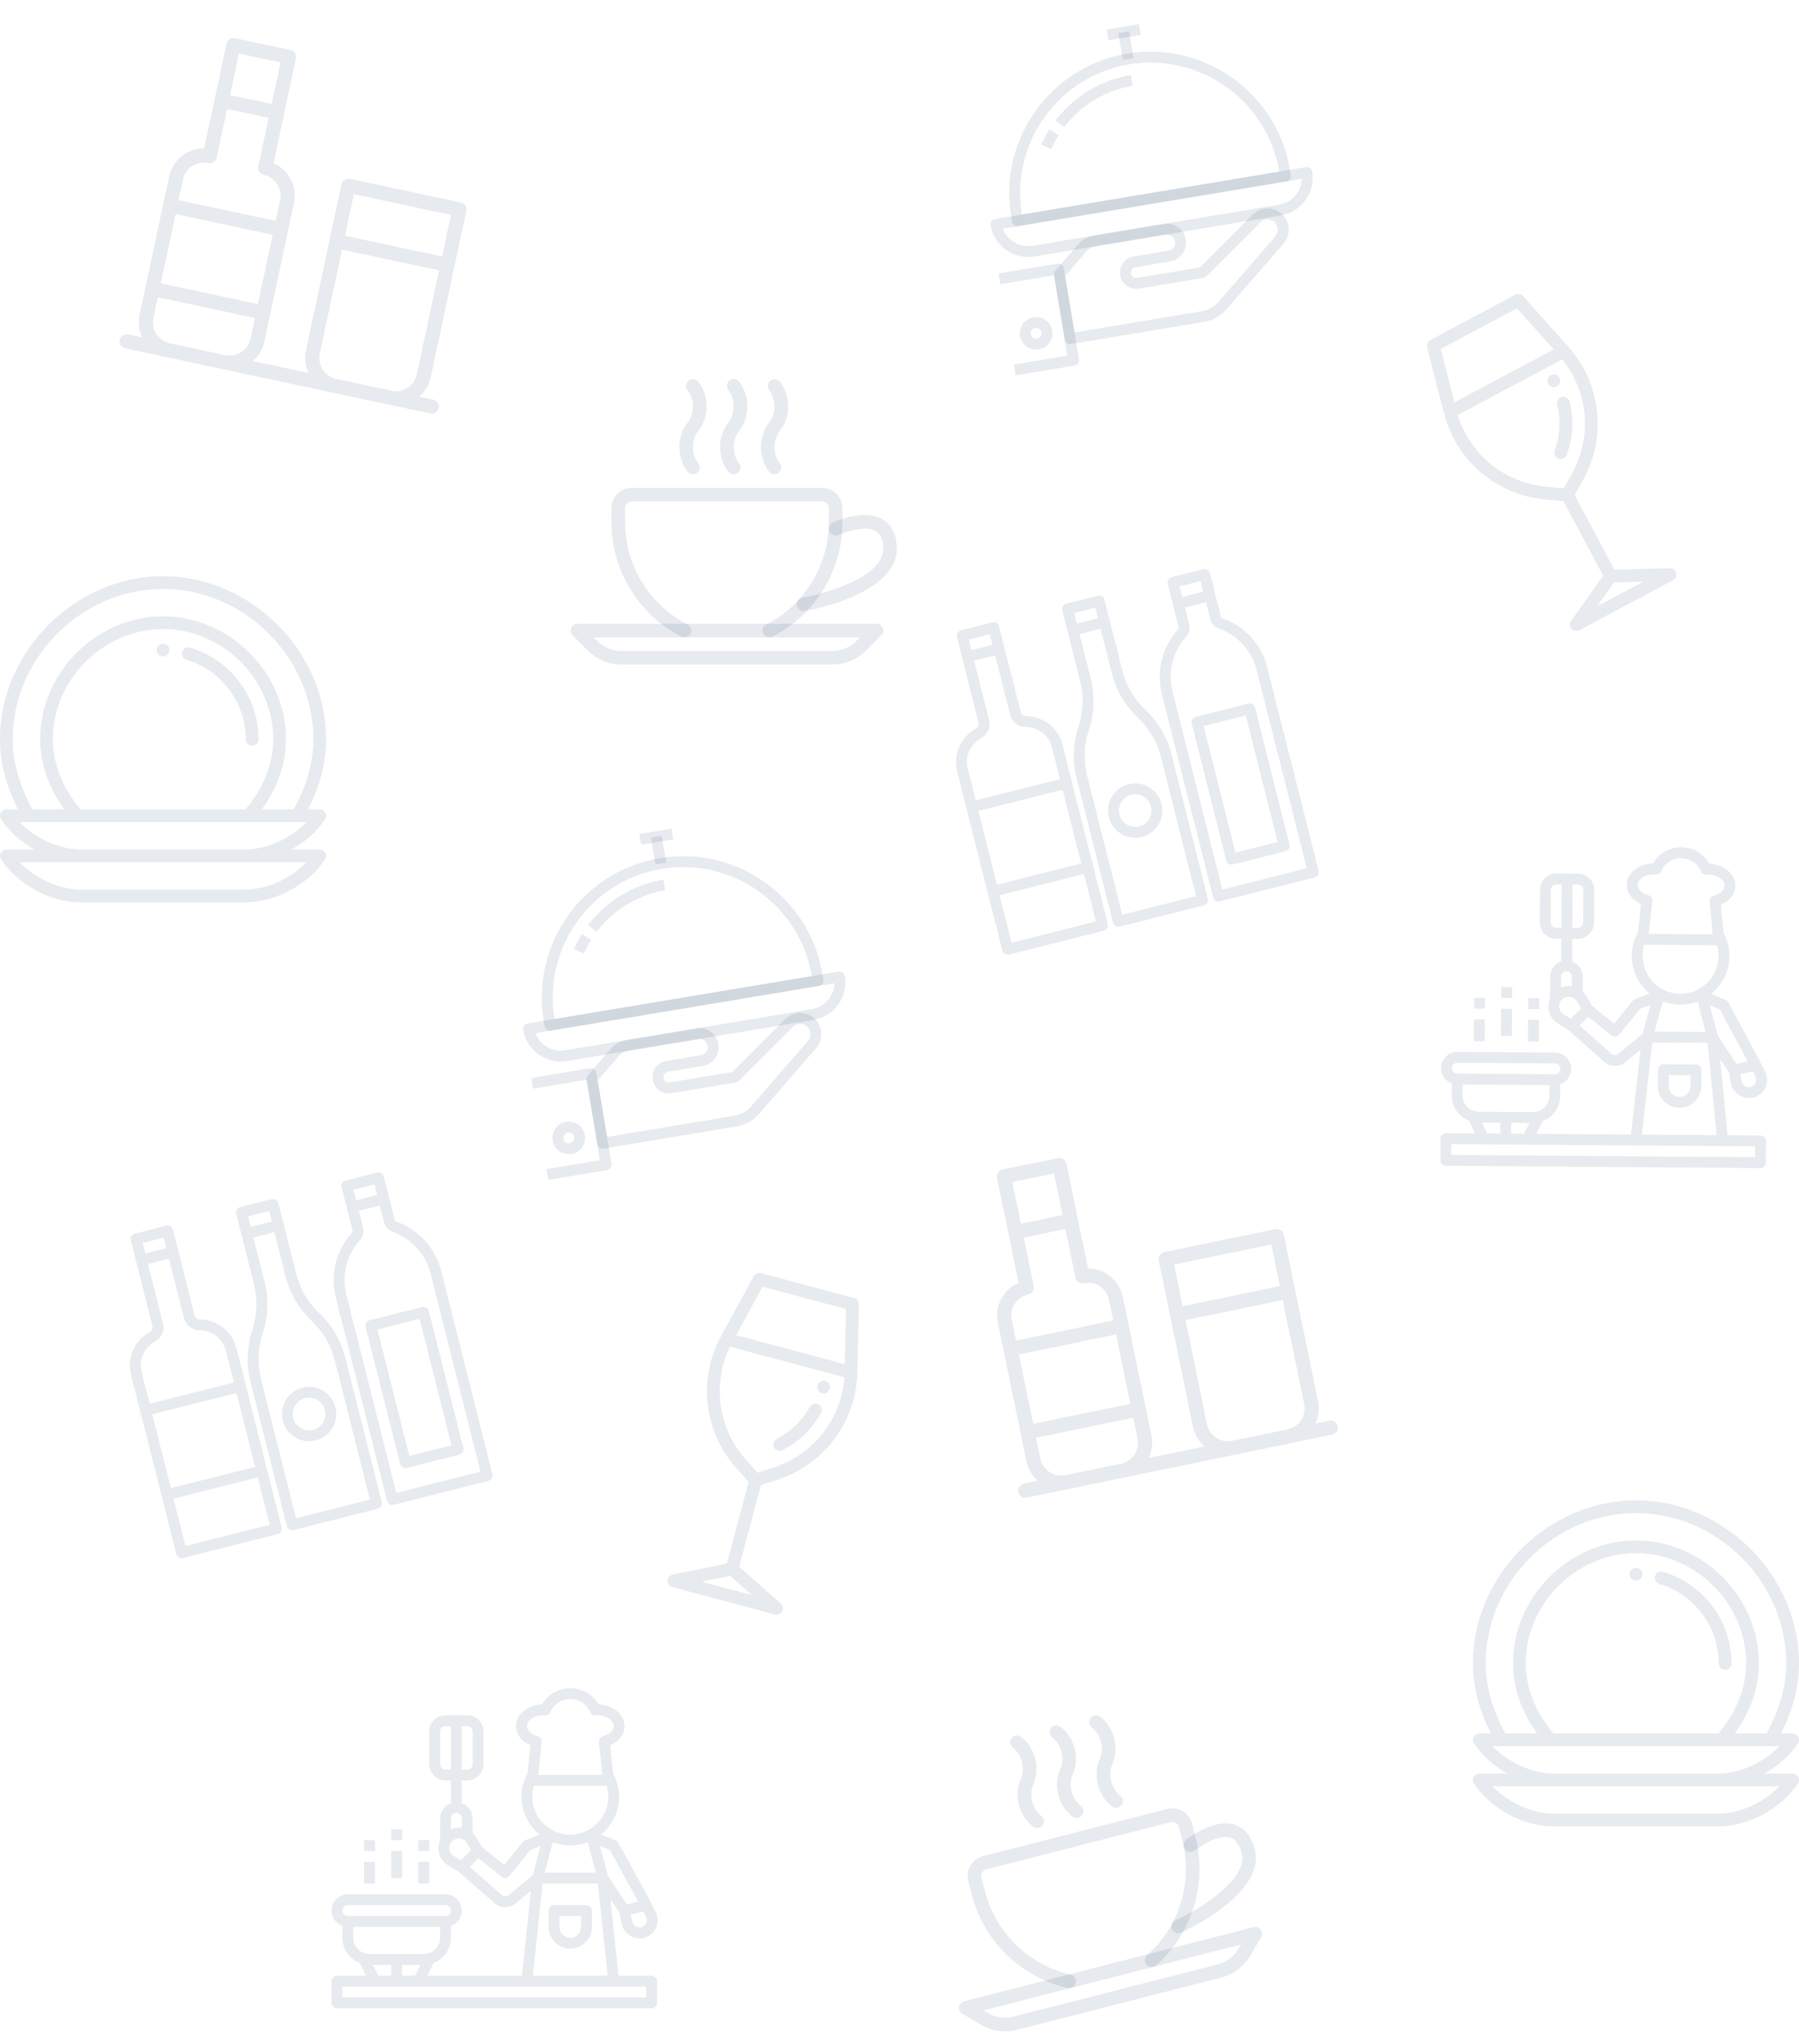 <svg width="331" height="376" viewBox="0 0 331 376" fill="none" xmlns="http://www.w3.org/2000/svg">
<path d="M79.699 73.518L77.115 72.966C78.153 72.07 78.934 70.86 79.242 69.419L85.79 38.807C85.941 38.101 85.491 37.409 84.787 37.259L64.379 32.894C63.676 32.743 62.982 33.191 62.831 33.896L56.283 64.508C55.975 65.949 56.192 67.373 56.773 68.615L46.505 66.418C47.542 65.522 48.322 64.312 48.63 62.871L54.087 37.361C54.746 34.281 53.102 31.235 50.321 30.021L54.441 10.76C54.592 10.054 54.142 9.362 53.439 9.212L43.235 7.029C42.531 6.879 41.837 7.326 41.686 8.032L37.566 27.293C34.533 27.264 31.787 29.37 31.128 32.45L25.672 57.96C25.363 59.401 25.58 60.825 26.162 62.067L23.578 61.514C22.874 61.364 22.18 61.811 22.029 62.517C21.878 63.222 22.328 63.914 23.032 64.065L79.154 76.069C79.857 76.22 80.551 75.772 80.702 75.067C80.853 74.361 80.403 73.669 79.699 73.518ZM43.965 9.853L51.618 11.49L49.981 19.143L42.328 17.506L43.965 9.853ZM46.079 62.325C45.628 64.435 43.544 65.785 41.434 65.334L31.23 63.151C29.121 62.7 27.771 60.615 28.223 58.506L29.041 54.679L46.898 58.499L46.079 62.325ZM47.444 55.948L29.587 52.129L32.315 39.374L50.172 43.193L47.444 55.948ZM50.717 40.642L32.861 36.823L33.679 32.996C34.13 30.887 36.215 29.537 38.324 29.988C39.028 30.139 39.721 29.691 39.872 28.985L41.782 20.057L49.435 21.694L47.525 30.622C47.374 31.328 47.824 32.02 48.528 32.171C50.637 32.622 51.987 34.706 51.536 36.816L50.717 40.642ZM76.691 68.873C76.24 70.983 74.156 72.333 72.046 71.881L61.842 69.699C59.733 69.248 58.383 67.163 58.834 65.054L62.927 45.921L80.784 49.741L76.691 68.873ZM81.329 47.19L63.472 43.37L65.109 35.717L82.966 39.537L81.329 47.19Z" fill="#0E2C52" fill-opacity="0.1"/>
<path d="M30 118.422C29.353 118.422 28.828 118.947 28.828 119.594C28.828 120.241 29.353 120.766 30 120.766C30.647 120.766 31.172 120.241 31.172 119.594C31.172 118.947 30.647 118.422 30 118.422Z" fill="#0E2C52" fill-opacity="0.1"/>
<path d="M58.828 156.273H53.635C56.188 154.857 58.317 152.94 59.803 150.713C60.043 150.353 60.065 149.891 59.861 149.51C59.657 149.128 59.26 148.891 58.828 148.891H56.684C58.885 144.572 60 140.244 60 136C60 119.822 46.188 106 30 106C13.838 106 0 119.793 0 136C0 140.244 1.115 144.572 3.316 148.891H1.172C0.74 148.891 0.343 149.128 0.139 149.51C-0.065 149.891 -0.043 150.353 0.197 150.713C1.712 152.985 3.876 154.898 6.348 156.273H1.172C0.74 156.273 0.343 156.511 0.139 156.892C-0.065 157.273 -0.043 157.736 0.197 158.095C3.349 162.823 9.303 166 15.013 166H44.987C50.644 166 56.673 162.788 59.803 158.095C60.043 157.736 60.065 157.274 59.861 156.892C59.657 156.511 59.26 156.273 58.828 156.273ZM2.344 136C2.344 121.009 15.009 108.344 30 108.344C44.991 108.344 57.656 121.009 57.656 136C57.656 140.214 56.436 144.547 54.029 148.891H48.168C51.051 144.966 52.617 140.468 52.617 136C52.617 123.74 42.26 113.383 30 113.383C17.74 113.383 7.383 123.74 7.383 136C7.383 140.468 8.949 144.966 11.832 148.891H5.97C3.564 144.547 2.344 140.214 2.344 136ZM45.178 148.891H14.822C11.533 145.057 9.727 140.498 9.727 136C9.727 125.011 19.011 115.727 30 115.727C40.989 115.727 50.273 125.011 50.273 136C50.273 140.498 48.467 145.057 45.178 148.891ZM3.611 151.223C6.03 151.223 53.438 151.223 56.395 151.223C53.587 154.186 49.226 156.273 44.987 156.273H15.013C10.905 156.273 6.507 154.263 3.611 151.223ZM44.987 163.656H15.013C10.905 163.656 6.507 161.646 3.611 158.605C5.368 158.605 55.098 158.605 56.395 158.605C53.587 161.569 49.226 163.656 44.987 163.656Z" fill="#0E2C52" fill-opacity="0.1"/>
<path d="M34.972 119.138C34.351 118.954 33.7 119.309 33.517 119.93C33.334 120.55 33.688 121.202 34.309 121.386C40.742 123.285 45.234 129.295 45.234 136C45.234 136.647 45.759 137.172 46.406 137.172C47.053 137.172 47.578 136.647 47.578 136C47.578 127.957 42.178 121.266 34.972 119.138Z" fill="#0E2C52" fill-opacity="0.1"/>
<path d="M151.25 89.749H116.249C114.181 89.749 112.499 91.431 112.499 93.499V95.999C112.499 104.919 117.426 113.01 125.357 117.112C125.969 117.427 126.724 117.19 127.042 116.575C127.357 115.962 127.119 115.207 126.504 114.89C119.409 111.219 114.999 103.982 114.999 95.999V93.499C114.999 92.809 115.559 92.249 116.249 92.249H151.25C151.94 92.249 152.5 92.809 152.5 93.499V95.999C152.5 103.982 148.09 111.219 140.992 114.887C140.377 115.204 140.14 115.959 140.455 116.572C140.677 117.002 141.115 117.249 141.567 117.249C141.762 117.249 141.957 117.204 142.139 117.109C150.072 113.009 155 104.922 155 95.999V93.499C155 91.431 153.317 89.749 151.25 89.749Z" fill="#0E2C52" fill-opacity="0.1"/>
<path d="M162.407 115.52C162.212 115.052 161.757 114.747 161.252 114.747H106.251C105.746 114.747 105.291 115.052 105.096 115.52C104.901 115.987 105.009 116.525 105.366 116.882L108.169 119.687C109.824 121.34 112.019 122.25 114.356 122.25H153.142C155.48 122.25 157.677 121.34 159.335 119.687L162.138 116.882C162.495 116.525 162.602 115.987 162.407 115.52ZM157.565 117.92C156.385 119.1 154.812 119.75 153.145 119.75H114.356C112.689 119.75 111.116 119.1 109.936 117.92L109.266 117.25H158.235L157.565 117.92Z" fill="#0E2C52" fill-opacity="0.1"/>
<path d="M162.583 95.652C159.215 93.487 153.835 95.837 153.232 96.109C152.605 96.397 152.325 97.137 152.612 97.767C152.9 98.397 153.637 98.674 154.27 98.387C155.475 97.839 159.34 96.542 161.23 97.759C162.082 98.307 162.5 99.369 162.5 100.999C162.5 106.004 152.405 109.03 148.507 109.775L147.622 109.949C146.945 110.082 146.504 110.739 146.637 111.417C146.755 112.012 147.277 112.425 147.862 112.425C147.942 112.425 148.022 112.417 148.104 112.4L148.982 112.227C149.637 112.102 165 109.09 165 100.999C165 98.484 164.185 96.687 162.583 95.652Z" fill="#0E2C52" fill-opacity="0.1"/>
<path d="M143.482 79.279C145.515 76.739 145.515 72.761 143.482 70.221C143.049 69.681 142.267 69.591 141.725 70.026C141.185 70.459 141.097 71.243 141.53 71.784C142.817 73.391 142.817 76.109 141.527 77.721C139.492 80.261 139.492 84.239 141.527 86.779C141.775 87.089 142.137 87.249 142.505 87.249C142.777 87.249 143.055 87.159 143.285 86.974C143.825 86.541 143.912 85.754 143.48 85.216C142.19 83.609 142.19 80.891 143.482 79.279Z" fill="#0E2C52" fill-opacity="0.1"/>
<path d="M135.972 79.279C138.007 76.739 138.007 72.761 135.972 70.221C135.542 69.681 134.754 69.594 134.214 70.026C133.674 70.459 133.587 71.246 134.019 71.784C135.309 73.391 135.309 76.109 134.017 77.721C131.984 80.261 131.984 84.239 134.017 86.779C134.264 87.089 134.627 87.249 134.994 87.249C135.267 87.249 135.542 87.159 135.774 86.974C136.314 86.541 136.402 85.757 135.969 85.216C134.682 83.609 134.682 80.891 135.972 79.279Z" fill="#0E2C52" fill-opacity="0.1"/>
<path d="M128.482 79.281C130.514 76.741 130.514 72.764 128.482 70.224C128.052 69.683 127.267 69.594 126.724 70.028C126.187 70.459 126.099 71.246 126.529 71.784C127.817 73.391 127.817 76.109 126.527 77.721C124.492 80.261 124.492 84.239 126.527 86.779C126.774 87.089 127.137 87.249 127.504 87.249C127.777 87.249 128.054 87.159 128.284 86.977C128.824 86.544 128.912 85.757 128.479 85.219C127.189 83.609 127.189 80.894 128.482 79.281Z" fill="#0E2C52" fill-opacity="0.1"/>
<path d="M150.195 187.726C150.122 187.64 150.047 187.558 149.973 187.487C149.236 186.751 148.255 186.347 147.213 186.35C146.176 186.351 145.193 186.759 144.46 187.496L134.745 197.209L123.224 199.13C122.681 199.22 122.164 198.852 122.074 198.308C121.983 197.763 122.352 197.248 122.895 197.157L129.307 196.088C131.211 195.771 132.501 193.964 132.184 192.06C132.182 192.049 132.166 191.959 132.163 191.949C131.785 190.056 129.933 188.84 128.077 189.196L115.245 191.336C114.109 191.535 113.07 192.127 112.318 193.001L108.164 197.82C107.97 198.045 107.886 198.344 107.935 198.637L109.909 210.474C110 211.019 110.515 211.387 111.059 211.296L135.533 207.216C137.134 206.947 138.601 206.122 139.664 204.896L149.974 193.022C151.406 191.593 151.503 189.268 150.195 187.726ZM148.514 191.658L138.153 203.585C137.393 204.462 136.345 205.051 135.203 205.243L111.717 209.158L109.985 198.771L113.834 194.305C114.286 193.781 114.909 193.425 115.583 193.307L128.437 191.163C129.255 191.025 130.04 191.53 130.211 192.389C130.347 193.205 129.794 193.979 128.978 194.115L122.567 195.184C120.935 195.456 119.829 197.005 120.101 198.637C120.373 200.268 121.922 201.374 123.553 201.102L135.39 199.129C135.595 199.095 135.785 198.997 135.934 198.85L145.877 188.908C146.235 188.548 146.71 188.353 147.218 188.349C147.726 188.348 148.203 188.545 148.569 188.909C148.605 188.945 148.638 188.982 148.671 189.02C149.31 189.772 149.261 190.909 148.514 191.658Z" fill="#0E2C52" fill-opacity="0.1"/>
<path d="M108.563 196.505L97.742 198.309L98.071 200.282L107.906 198.642L110.372 213.438L100.538 215.077L100.867 217.05L111.688 215.246C112.232 215.155 112.6 214.641 112.51 214.095L109.714 197.327C109.623 196.781 109.108 196.414 108.563 196.505Z" fill="#0E2C52" fill-opacity="0.1"/>
<path d="M104.154 206.364C102.523 206.636 101.417 208.185 101.689 209.817C101.961 211.448 103.51 212.554 105.141 212.282C106.773 212.01 107.879 210.461 107.607 208.83C107.335 207.198 105.786 206.092 104.154 206.364ZM104.812 210.31C104.269 210.4 103.752 210.032 103.661 209.488C103.571 208.943 103.94 208.428 104.483 208.337C105.027 208.246 105.543 208.614 105.634 209.159C105.725 209.703 105.356 210.219 104.812 210.31Z" fill="#0E2C52" fill-opacity="0.1"/>
<path d="M154.295 178.742L97.084 188.28C96.54 188.371 96.171 188.886 96.262 189.431C96.897 193.238 100.511 195.82 104.318 195.185L149.692 187.62C153.498 186.986 156.08 183.371 155.445 179.564C155.355 179.019 154.84 178.651 154.295 178.742ZM149.363 185.647L103.989 193.212C101.607 193.609 99.332 192.244 98.499 190.072L153.538 180.896C153.455 183.221 151.745 185.25 149.363 185.647Z" fill="#0E2C52" fill-opacity="0.1"/>
<path d="M121.414 157.865C107.273 160.223 97.686 173.646 100.043 187.787L100.208 188.774C100.299 189.319 100.814 189.686 101.359 189.596L150.678 181.373C151.224 181.282 151.591 180.768 151.5 180.222L151.336 179.236C148.978 165.095 135.556 155.508 121.414 157.865ZM102.016 187.458C99.84 174.405 108.69 162.014 121.743 159.838C134.796 157.662 147.187 166.512 149.363 179.565L102.016 187.458Z" fill="#0E2C52" fill-opacity="0.1"/>
<path d="M107.066 171.822C106.505 172.712 106.005 173.648 105.577 174.606L107.403 175.421C107.793 174.549 108.249 173.696 108.759 172.886L107.066 171.822Z" fill="#0E2C52" fill-opacity="0.1"/>
<path d="M122.072 161.811C116.533 162.738 111.607 165.71 108.204 170.177L109.795 171.389C112.889 167.327 117.367 164.626 122.402 163.784L122.072 161.811Z" fill="#0E2C52" fill-opacity="0.1"/>
<path d="M123.551 152.44L117.632 153.427L117.961 155.4L123.88 154.413L123.551 152.44Z" fill="#0E2C52" fill-opacity="0.1"/>
<path d="M121.743 153.755L119.77 154.084L120.592 159.016L122.565 158.687L121.743 153.755Z" fill="#0E2C52" fill-opacity="0.1"/>
<path d="M36.761 242.731C36.306 242.73 35.909 242.423 35.795 241.983L31.82 226.215C31.685 225.679 31.141 225.355 30.606 225.49L24.788 226.956C24.252 227.091 23.927 227.635 24.062 228.17L28.038 243.938C28.145 244.38 27.941 244.839 27.541 245.056C24.742 246.586 23.331 249.815 24.111 252.909L32.423 285.877C32.558 286.413 33.102 286.738 33.637 286.603L51.091 282.202C51.627 282.067 51.951 281.524 51.816 280.988L43.505 248.02C42.725 244.926 39.952 242.751 36.761 242.731ZM26.246 228.651L30.125 227.673L30.614 229.613L26.735 230.59L26.246 228.651ZM46.943 269.841L31.429 273.753L28.006 260.177L43.521 256.266L46.943 269.841ZM34.118 284.419L31.918 275.692L47.432 271.781L49.632 280.508L34.118 284.419ZM43.032 254.327L27.517 258.238L26.051 252.42C25.493 250.21 26.5 247.903 28.5 246.809C29.7 246.156 30.307 244.775 29.977 243.449L27.224 232.53L31.103 231.552L33.856 242.472C34.192 243.796 35.382 244.726 36.749 244.733C39.027 244.747 41.008 246.3 41.565 248.509L43.032 254.327Z" fill="#0E2C52" fill-opacity="0.1"/>
<path d="M58.644 241.481C56.617 239.534 55.178 237.056 54.491 234.33L51.213 221.326C51.078 220.79 50.534 220.465 49.999 220.6L44.181 222.067C43.645 222.202 43.321 222.746 43.456 223.281L46.734 236.285C47.422 239.01 47.331 241.873 46.469 244.548L46.388 244.795C45.41 247.828 45.305 251.075 46.085 254.164L52.786 280.744C52.921 281.279 53.465 281.604 54 281.469L69.514 277.558C70.05 277.423 70.375 276.879 70.24 276.344L63.539 249.764C62.76 246.673 61.128 243.863 58.828 241.656L58.644 241.481ZM45.639 223.762L49.518 222.784L50.007 224.723L46.128 225.701L45.639 223.762ZM68.056 275.863L54.481 279.285L48.024 253.675C47.336 250.951 47.428 248.088 48.289 245.413L48.37 245.166C49.348 242.133 49.453 238.886 48.673 235.797L46.617 227.641L50.496 226.663L52.552 234.819C53.331 237.91 54.963 240.719 57.263 242.927L57.447 243.102C59.474 245.049 60.913 247.527 61.6 250.253L68.056 275.863Z" fill="#0E2C52" fill-opacity="0.1"/>
<path d="M55.646 255.272C52.968 255.947 51.345 258.665 52.02 261.342C52.695 264.02 55.413 265.643 58.09 264.968C60.768 264.293 62.391 261.575 61.716 258.898C61.038 256.222 58.323 254.6 55.646 255.272ZM57.602 263.029C55.995 263.434 54.364 262.46 53.959 260.854C53.554 259.247 54.528 257.616 56.135 257.211C57.741 256.806 59.372 257.78 59.777 259.387C60.182 260.993 59.208 262.624 57.602 263.029Z" fill="#0E2C52" fill-opacity="0.1"/>
<path d="M72.914 224.729L72.903 224.727C72.759 224.672 72.652 224.551 72.614 224.402L70.606 216.436C70.471 215.901 69.927 215.576 69.392 215.711L63.574 217.178C63.038 217.313 62.714 217.857 62.849 218.392L64.856 226.356C64.894 226.504 64.857 226.662 64.757 226.778L64.747 226.788C61.825 230.008 60.711 234.477 61.779 238.691L71.209 276.099C71.344 276.635 71.888 276.959 72.424 276.824L89.877 272.424C90.413 272.289 90.738 271.745 90.603 271.21L81.172 233.802C80.114 229.585 77.013 226.178 72.914 224.729ZM65.033 218.873L68.911 217.895L69.4 219.834L65.522 220.812L65.033 218.873ZM88.419 270.729L72.904 274.641L63.718 238.203C62.816 234.643 63.754 230.869 66.217 228.145L66.232 228.13C66.787 227.517 66.998 226.668 66.796 225.867L66.01 222.751L69.889 221.774L70.674 224.889C70.876 225.69 71.465 226.338 72.244 226.614L72.264 226.62C75.724 227.851 78.339 230.73 79.233 234.291L88.419 270.729Z" fill="#0E2C52" fill-opacity="0.1"/>
<path d="M67.991 242.878C67.455 243.013 67.13 243.557 67.265 244.092L73.621 269.303C73.756 269.839 74.3 270.164 74.835 270.029L84.532 267.584C85.067 267.449 85.392 266.905 85.257 266.37L78.901 241.159C78.766 240.623 78.223 240.298 77.687 240.433L67.991 242.878ZM83.073 265.889L75.316 267.845L69.449 244.573L77.206 242.617L83.073 265.889Z" fill="#0E2C52" fill-opacity="0.1"/>
<path d="M143.149 272.168C148.883 270.295 153.558 266.051 155.976 260.523C157.089 257.977 157.685 255.278 157.745 252.499L158.019 239.942C158.031 239.401 157.671 238.923 157.149 238.783L140.011 234.214C139.488 234.075 138.939 234.311 138.68 234.785L132.665 245.812C131.334 248.252 130.507 250.89 130.204 253.653C129.549 259.65 131.491 265.658 135.532 270.137L137.744 272.589L133.737 287.621L123.75 289.677C123.218 289.787 122.831 290.248 122.816 290.791C122.8 291.335 123.16 291.817 123.685 291.957L142.56 296.99C143.085 297.13 143.637 296.89 143.894 296.411C144.151 295.932 144.045 295.34 143.638 294.979L136.001 288.225L140.009 273.193L143.149 272.168ZM140.297 236.716L155.655 240.811L155.435 250.957L135.437 245.625L140.297 236.716ZM132.535 253.907C132.77 251.754 133.364 249.687 134.304 247.749L155.36 253.363C155.21 255.512 154.696 257.6 153.828 259.584C151.679 264.5 147.521 268.274 142.421 269.94L139.401 270.927L137.272 268.567C133.678 264.584 131.952 259.24 132.535 253.907ZM129.086 290.972L134.345 289.888L138.367 293.446L129.086 290.972Z" fill="#0E2C52" fill-opacity="0.1"/>
<path d="M143.133 266.865C143.4 266.936 143.693 266.913 143.959 266.78C146.976 265.267 149.426 262.904 151.044 259.944C151.354 259.376 151.146 258.664 150.577 258.354C150.009 258.043 149.297 258.252 148.987 258.82C147.599 261.359 145.497 263.387 142.909 264.685C142.331 264.975 142.097 265.679 142.387 266.258C142.543 266.57 142.82 266.781 143.133 266.865Z" fill="#0E2C52" fill-opacity="0.1"/>
<path d="M151.243 256.306C151.54 256.385 151.864 256.343 152.132 256.188C152.398 256.033 152.597 255.774 152.677 255.475C152.756 255.177 152.713 254.853 152.559 254.586C152.404 254.32 152.144 254.121 151.847 254.041C151.548 253.962 151.224 254.005 150.958 254.159C150.691 254.314 150.492 254.573 150.412 254.872C150.333 255.171 150.376 255.494 150.53 255.762C150.685 256.028 150.945 256.226 151.243 256.306Z" fill="#0E2C52" fill-opacity="0.1"/>
<path d="M119.898 363.459H113.808L112.33 349.416L113.966 351.869L114.371 353.899C114.567 354.877 115.182 355.71 116.06 356.186C116.557 356.455 117.103 356.591 117.652 356.591C118.072 356.591 118.494 356.511 118.897 356.351C119.763 356.004 120.45 355.305 120.782 354.433C121.114 353.56 121.065 352.582 120.648 351.747L119.793 350.037C119.79 350.03 119.784 350.026 119.78 350.02C119.778 350.015 119.778 350.01 119.776 350.005L113.787 339.024C113.676 338.82 113.496 338.661 113.281 338.574L110.576 337.492C112.607 335.843 113.908 333.33 113.908 330.516C113.908 329.012 113.512 327.531 112.783 326.205L112.268 321.052C113.875 320.371 114.907 319.034 114.907 317.539C114.907 315.39 112.773 313.632 110.112 313.549C109.051 311.707 107.083 310.551 104.924 310.551C102.765 310.551 100.797 311.707 99.736 313.549C97.075 313.632 94.941 315.39 94.941 317.539C94.941 319.034 95.972 320.371 97.58 321.052L97.064 326.205C96.336 327.531 95.939 329.012 95.939 330.516C95.939 333.33 97.241 335.843 99.273 337.491L96.567 338.573C96.408 338.637 96.267 338.742 96.159 338.877L92.79 343.089L88.719 339.832L87.632 338.02C87.447 337.712 87.212 337.45 86.957 337.212V334.509C86.957 333.21 86.12 332.112 84.96 331.698V327.522H85.959C87.61 327.522 88.954 326.178 88.954 324.527V318.537C88.954 316.886 87.61 315.542 85.959 315.542H81.966C80.314 315.542 78.971 316.886 78.971 318.537V324.527C78.971 326.178 80.314 327.522 81.966 327.522H82.964V331.698C81.805 332.112 80.967 333.21 80.967 334.509V338.503C80.967 338.504 80.967 338.506 80.967 338.507C80.718 339.101 80.606 339.748 80.687 340.411C80.83 341.566 81.484 342.573 82.481 343.171L84.37 344.305L91.006 350.111C92.121 351.086 93.755 351.107 94.895 350.157L97.685 347.831L96.039 363.459H78.588L79.758 361.117C81.627 360.396 82.962 358.592 82.962 356.471V354.291C84.121 353.878 84.959 352.78 84.959 351.48C84.959 349.829 83.615 348.485 81.964 348.485H63.995C62.344 348.485 61 349.829 61 351.48C61 352.78 61.837 353.878 62.996 354.291V356.471C62.996 358.592 64.331 360.396 66.2 361.117L67.371 363.459H61.998C61.447 363.459 61 363.907 61 364.458V368.451C61 369.002 61.447 369.449 61.998 369.449H119.898C120.449 369.449 120.896 369.002 120.896 368.451V364.458C120.896 363.907 120.449 363.459 119.898 363.459ZM82.962 325.525H81.964C81.414 325.525 80.965 325.077 80.965 324.527V318.537C80.965 317.987 81.414 317.539 81.964 317.539H82.962V325.525ZM118.862 352.638C119.032 352.979 119.052 353.365 118.917 353.722C118.781 354.079 118.51 354.354 118.156 354.496C117.784 354.645 117.365 354.621 117.012 354.429C116.659 354.237 116.409 353.901 116.33 353.507L116.073 352.218L118.366 351.645L118.862 352.638ZM112.206 340.294L117.405 349.826L115.347 350.34L111.837 345.075L110.387 339.567L112.206 340.294ZM110.015 346.489L111.802 363.459H98.047L99.833 346.489H110.015ZM100.23 344.492L101.701 338.897C101.741 338.912 101.782 338.923 101.822 338.937C102.023 339.011 102.225 339.082 102.431 339.141C102.51 339.164 102.59 339.182 102.669 339.202C102.859 339.252 103.05 339.3 103.245 339.337C103.343 339.356 103.441 339.367 103.539 339.382C103.72 339.41 103.9 339.44 104.083 339.458C104.212 339.47 104.342 339.471 104.471 339.478C104.622 339.486 104.771 339.501 104.924 339.501C105.077 339.501 105.225 339.486 105.377 339.478C105.507 339.471 105.636 339.47 105.764 339.458C105.948 339.441 106.128 339.411 106.308 339.382C106.406 339.367 106.505 339.356 106.603 339.337C106.798 339.3 106.988 339.251 107.179 339.202C107.258 339.181 107.338 339.164 107.417 339.141C107.623 339.082 107.826 339.012 108.025 338.937C108.065 338.922 108.106 338.912 108.146 338.897L109.619 344.492H100.23ZM96.938 317.539C96.938 316.457 98.309 315.542 99.933 315.542C99.99 315.542 100.045 315.549 100.101 315.555L100.262 315.57C100.682 315.595 101.086 315.361 101.255 314.968C101.886 313.498 103.327 312.548 104.924 312.548C106.521 312.548 107.962 313.498 108.594 314.968C108.762 315.361 109.172 315.603 109.587 315.57L109.748 315.555C109.802 315.549 109.857 315.542 109.915 315.542C111.538 315.542 112.91 316.457 112.91 317.539C112.91 318.337 112.103 319.099 110.948 319.395C110.47 319.516 110.153 319.97 110.202 320.461L110.809 326.523H99.039L99.645 320.462C99.694 319.971 99.376 319.517 98.898 319.396C97.744 319.099 96.938 318.337 96.938 317.539ZM97.936 330.516C97.936 329.84 98.037 329.167 98.231 328.52H111.616C111.811 329.167 111.912 329.84 111.912 330.516C111.912 333.288 110.286 335.68 107.942 336.81C107.715 336.918 107.483 337.015 107.249 337.098C107.238 337.102 107.227 337.106 107.216 337.11C105.728 337.63 104.117 337.63 102.63 337.11C102.619 337.106 102.608 337.102 102.597 337.098C102.362 337.015 102.132 336.918 101.904 336.81C99.562 335.68 97.936 333.288 97.936 330.516ZM84.959 317.539H85.957C86.507 317.539 86.955 317.987 86.955 318.537V324.527C86.955 325.077 86.507 325.525 85.957 325.525H84.959V317.539ZM83.96 333.511C84.51 333.511 84.959 333.959 84.959 334.509V336.244C84.953 336.243 84.945 336.243 84.939 336.242C84.915 336.239 84.895 336.229 84.871 336.226C84.816 336.219 84.762 336.229 84.708 336.224C84.534 336.21 84.362 336.208 84.189 336.218C84.102 336.223 84.016 336.223 83.931 336.234C83.726 336.259 83.525 336.307 83.326 336.367C83.241 336.393 83.16 336.42 83.077 336.451C83.039 336.465 83 336.474 82.963 336.489V334.509H82.962C82.962 333.959 83.41 333.511 83.96 333.511ZM83.508 341.459C83.04 341.179 82.733 340.708 82.667 340.167C82.624 339.814 82.696 339.47 82.852 339.163C82.856 339.155 82.863 339.15 82.867 339.142C82.91 339.061 82.953 338.991 82.997 338.926C83.051 338.851 83.104 338.775 83.17 338.709C83.309 338.568 83.472 338.462 83.643 338.379C83.657 338.372 83.671 338.363 83.685 338.356C83.855 338.279 84.037 338.231 84.223 338.212C84.237 338.211 84.25 338.209 84.264 338.208C84.444 338.193 84.627 338.209 84.807 338.25C84.826 338.254 84.845 338.258 84.863 338.263C85.049 338.313 85.231 338.39 85.398 338.504C85.403 338.507 85.409 338.509 85.414 338.512C85.614 338.651 85.789 338.83 85.92 339.048L86.698 340.344L84.805 342.237L83.508 341.459ZM93.615 348.623C93.236 348.938 92.69 348.933 92.319 348.608L86.418 343.445L88.026 341.837L92.32 345.272C92.749 345.616 93.378 345.547 93.722 345.116L97.551 340.33L99.458 339.568L98.048 344.929L93.615 348.623ZM63.995 352.478C63.445 352.478 62.996 352.03 62.996 351.48C62.996 350.93 63.445 350.482 63.995 350.482H81.964C82.514 350.482 82.962 350.93 82.962 351.48C82.962 352.03 82.514 352.478 81.964 352.478H63.995ZM64.993 356.471V354.475H80.965V356.471C80.965 358.123 79.622 359.466 77.971 359.466H67.988C66.337 359.466 64.993 358.123 64.993 356.471ZM77.354 361.463L76.355 363.459H73.978V361.463H77.354ZM71.981 361.463V363.459H69.603L68.605 361.463H71.981ZM118.9 367.452H62.996V365.456H68.986H76.972H96.938H112.91H118.9V367.452Z" fill="#0E2C52" fill-opacity="0.1"/>
<path d="M107.919 350.482H101.929C101.378 350.482 100.931 350.929 100.931 351.48V354.475C100.931 356.677 102.722 358.468 104.924 358.468C107.126 358.468 108.917 356.677 108.917 354.475V351.48C108.917 350.929 108.47 350.482 107.919 350.482ZM106.92 354.475C106.92 355.576 106.025 356.471 104.924 356.471C103.823 356.471 102.927 355.576 102.927 354.475V352.478H106.92V354.475Z" fill="#0E2C52" fill-opacity="0.1"/>
<path d="M73.978 340.499H71.981V345.491H73.978V340.499Z" fill="#0E2C52" fill-opacity="0.1"/>
<path d="M78.969 342.496H76.972V346.489H78.969V342.496Z" fill="#0E2C52" fill-opacity="0.1"/>
<path d="M68.986 342.496H66.99V346.489H68.986V342.496Z" fill="#0E2C52" fill-opacity="0.1"/>
<path d="M73.978 336.506H71.981V338.503H73.978V336.506Z" fill="#0E2C52" fill-opacity="0.1"/>
<path d="M68.986 338.503H66.99V340.499H68.986V338.503Z" fill="#0E2C52" fill-opacity="0.1"/>
<path d="M78.969 338.503H76.972V340.499H78.969V338.503Z" fill="#0E2C52" fill-opacity="0.1"/>
<path d="M244.583 261.361L241.995 261.894C242.585 260.657 242.813 259.235 242.515 257.792L236.196 227.132C236.051 226.425 235.36 225.972 234.655 226.118L214.215 230.331C213.511 230.476 213.056 231.165 213.201 231.871L219.521 262.531C219.818 263.975 220.59 265.19 221.621 266.094L211.336 268.213C211.925 266.976 212.153 265.555 211.856 264.111L206.59 238.561C205.954 235.476 203.223 233.349 200.19 233.356L196.213 214.064C196.068 213.358 195.377 212.905 194.673 213.05L184.453 215.157C183.748 215.302 183.293 215.991 183.438 216.698L187.415 235.989C184.626 237.183 182.959 240.215 183.595 243.301L188.861 268.851C189.158 270.294 189.93 271.51 190.961 272.413L188.373 272.946C187.668 273.092 187.213 273.78 187.359 274.487C187.505 275.194 188.195 275.647 188.9 275.501L245.11 263.916C245.814 263.771 246.269 263.082 246.124 262.375C245.978 261.668 245.288 261.216 244.583 261.361ZM186.257 217.448L193.922 215.869L195.502 223.534L187.837 225.113L186.257 217.448ZM209.301 264.638C209.736 266.75 208.371 268.825 206.258 269.26L196.038 271.367C193.925 271.802 191.851 270.437 191.416 268.324L190.626 264.491L208.511 260.805L209.301 264.638ZM207.984 258.25L190.099 261.936L187.466 249.162L205.351 245.475L207.984 258.25ZM204.824 242.92L186.939 246.607L186.15 242.774C185.714 240.661 187.079 238.587 189.192 238.152C189.897 238.006 190.352 237.318 190.206 236.611L188.363 227.668L196.028 226.089L197.871 235.031C198.017 235.738 198.707 236.19 199.412 236.045C201.525 235.61 203.599 236.975 204.035 239.088L204.824 242.92ZM239.96 258.318C240.396 260.431 239.031 262.505 236.918 262.941L226.698 265.047C224.585 265.483 222.511 264.117 222.076 262.005L218.126 242.842L236.011 239.156L239.96 258.318ZM235.484 236.601L217.599 240.287L216.02 232.622L233.904 228.936L235.484 236.601Z" fill="#0E2C52" fill-opacity="0.1"/>
<path d="M301 288.422C300.353 288.422 299.828 288.947 299.828 289.594C299.828 290.241 300.353 290.766 301 290.766C301.647 290.766 302.172 290.241 302.172 289.594C302.172 288.947 301.647 288.422 301 288.422Z" fill="#0E2C52" fill-opacity="0.1"/>
<path d="M329.828 326.273H324.635C327.188 324.857 329.317 322.94 330.803 320.713C331.043 320.353 331.065 319.891 330.861 319.51C330.657 319.128 330.26 318.891 329.828 318.891H327.684C329.885 314.572 331 310.244 331 306C331 289.822 317.188 276 301 276C284.838 276 271 289.793 271 306C271 310.244 272.115 314.572 274.316 318.891H272.172C271.74 318.891 271.343 319.128 271.139 319.51C270.935 319.891 270.957 320.353 271.197 320.713C272.712 322.985 274.876 324.898 277.348 326.273H272.172C271.74 326.273 271.343 326.511 271.139 326.892C270.935 327.273 270.957 327.736 271.197 328.095C274.349 332.823 280.303 336 286.013 336H315.987C321.644 336 327.673 332.788 330.803 328.095C331.043 327.736 331.065 327.274 330.861 326.892C330.657 326.511 330.26 326.273 329.828 326.273ZM273.344 306C273.344 291.009 286.009 278.344 301 278.344C315.991 278.344 328.656 291.009 328.656 306C328.656 310.214 327.436 314.547 325.03 318.891H319.168C322.051 314.966 323.617 310.468 323.617 306C323.617 293.74 313.26 283.383 301 283.383C288.74 283.383 278.383 293.74 278.383 306C278.383 310.468 279.949 314.966 282.832 318.891H276.97C274.564 314.547 273.344 310.214 273.344 306ZM316.178 318.891H285.822C282.533 315.057 280.727 310.498 280.727 306C280.727 295.011 290.011 285.727 301 285.727C311.989 285.727 321.273 295.011 321.273 306C321.273 310.498 319.467 315.057 316.178 318.891ZM274.611 321.223C277.03 321.223 324.438 321.223 327.395 321.223C324.588 324.186 320.226 326.273 315.987 326.273H286.013C281.905 326.273 277.507 324.263 274.611 321.223ZM315.987 333.656H286.013C281.905 333.656 277.507 331.646 274.611 328.605C276.368 328.605 326.098 328.605 327.395 328.605C324.588 331.569 320.226 333.656 315.987 333.656Z" fill="#0E2C52" fill-opacity="0.1"/>
<path d="M305.972 289.138C305.351 288.954 304.7 289.309 304.517 289.93C304.333 290.55 304.688 291.202 305.309 291.386C311.741 293.285 316.234 299.295 316.234 306C316.234 306.647 316.759 307.172 317.406 307.172C318.053 307.172 318.578 306.647 318.578 306C318.578 297.957 313.178 291.266 305.972 289.138Z" fill="#0E2C52" fill-opacity="0.1"/>
<path d="M214.764 332.783L180.855 341.46C178.852 341.972 177.639 344.019 178.152 346.022L178.772 348.444C180.983 357.086 187.762 363.702 196.462 365.711C197.133 365.864 197.806 365.447 197.961 364.773C198.114 364.101 197.697 363.428 197.022 363.273C189.239 361.477 183.172 355.558 181.194 347.824L180.574 345.402C180.403 344.734 180.807 344.053 181.475 343.882L215.383 335.205C216.052 335.034 216.733 335.438 216.904 336.106L217.524 338.528C219.503 346.262 217.025 354.367 211.058 359.679C210.541 360.139 210.498 360.93 210.955 361.445C211.277 361.806 211.762 361.938 212.2 361.826C212.389 361.777 212.567 361.685 212.72 361.548C219.389 355.609 222.158 346.553 219.946 337.908L219.326 335.486C218.814 333.484 216.767 332.271 214.764 332.783Z" fill="#0E2C52" fill-opacity="0.1"/>
<path d="M231.961 354.984C231.657 354.579 231.14 354.396 230.651 354.522L177.366 368.156C176.877 368.281 176.512 368.689 176.439 369.191C176.366 369.692 176.603 370.186 177.038 370.444L180.449 372.466C182.462 373.657 184.814 373.995 187.079 373.415L224.654 363.801C226.918 363.221 228.822 361.795 230.018 359.783L232.038 356.371C232.295 355.936 232.266 355.388 231.961 354.984ZM227.865 358.509C227.014 359.945 225.652 360.964 224.037 361.378L186.459 370.993C184.843 371.406 183.159 371.167 181.723 370.316L180.908 369.833L228.348 357.694L227.865 358.509Z" fill="#0E2C52" fill-opacity="0.1"/>
<path d="M227.206 335.692C223.407 334.43 218.777 338.04 218.261 338.453C217.724 338.888 217.636 339.674 218.071 340.213C218.506 340.752 219.289 340.838 219.831 340.403C220.862 339.574 224.285 337.359 226.418 338.069C227.38 338.389 228.048 339.314 228.452 340.894C229.692 345.742 220.662 351.176 217.071 352.864L216.257 353.253C215.633 353.549 215.37 354.295 215.666 354.918C215.928 355.466 216.536 355.736 217.103 355.591C217.18 355.571 217.256 355.544 217.331 355.507L218.139 355.122C218.742 354.838 232.879 348.112 230.874 340.274C230.25 337.837 229.015 336.298 227.206 335.692Z" fill="#0E2C52" fill-opacity="0.1"/>
<path d="M204.643 324.565C205.982 321.601 204.996 317.747 202.398 315.79C201.845 315.374 201.064 315.481 200.647 316.037C200.231 316.59 200.341 317.372 200.893 317.788C202.539 319.026 203.213 321.659 202.363 323.541C201.021 326.506 202.007 330.36 204.608 332.316C204.925 332.555 205.316 332.62 205.672 332.529C205.936 332.462 206.182 332.306 206.359 332.069C206.775 331.516 206.665 330.732 206.112 330.318C204.464 329.081 203.791 326.448 204.643 324.565Z" fill="#0E2C52" fill-opacity="0.1"/>
<path d="M197.367 326.427C198.709 323.462 197.723 319.608 195.122 317.652C194.572 317.235 193.787 317.346 193.371 317.899C192.955 318.452 193.065 319.236 193.618 319.65C195.266 320.887 195.94 323.52 195.087 325.403C193.748 328.367 194.734 332.221 197.333 334.178C197.649 334.417 198.04 334.482 198.396 334.391C198.66 334.323 198.904 334.168 199.084 333.931C199.499 333.378 199.39 332.596 198.837 332.18C197.191 330.942 196.517 328.309 197.367 326.427Z" fill="#0E2C52" fill-opacity="0.1"/>
<path d="M190.111 328.286C191.451 325.322 190.465 321.468 187.866 319.511C187.316 319.095 186.533 319.202 186.115 319.758C185.701 320.308 185.811 321.092 186.361 321.507C188.007 322.745 188.681 325.377 187.831 327.259C186.489 330.225 187.475 334.078 190.076 336.035C190.393 336.273 190.784 336.339 191.14 336.248C191.404 336.18 191.65 336.024 191.828 335.79C192.244 335.237 192.133 334.453 191.581 334.039C189.932 332.799 189.259 330.169 190.111 328.286Z" fill="#0E2C52" fill-opacity="0.1"/>
<path d="M236.195 39.726C236.122 39.64 236.047 39.558 235.973 39.487C235.236 38.751 234.255 38.347 233.213 38.35C232.176 38.351 231.193 38.759 230.46 39.496L220.745 49.209L209.224 51.13C208.681 51.22 208.164 50.852 208.074 50.308C207.983 49.763 208.352 49.248 208.895 49.157L215.307 48.088C217.211 47.771 218.501 45.964 218.184 44.06C218.182 44.049 218.166 43.959 218.163 43.949C217.785 42.056 215.933 40.84 214.077 41.197L201.245 43.336C200.109 43.535 199.07 44.127 198.318 45.001L194.164 49.82C193.97 50.045 193.886 50.344 193.935 50.637L195.909 62.474C196 63.019 196.515 63.387 197.059 63.296L221.533 59.216C223.134 58.947 224.601 58.122 225.664 56.896L235.974 45.022C237.406 43.593 237.503 41.268 236.195 39.726ZM234.514 43.658L224.153 55.585C223.393 56.462 222.345 57.051 221.203 57.243L197.717 61.158L195.985 50.771L199.834 46.305C200.286 45.781 200.909 45.425 201.583 45.307L214.437 43.163C215.255 43.025 216.04 43.53 216.211 44.389C216.347 45.205 215.794 45.979 214.978 46.115L208.567 47.184C206.935 47.456 205.829 49.005 206.101 50.636C206.373 52.268 207.922 53.374 209.553 53.102L221.39 51.129C221.595 51.095 221.785 50.997 221.934 50.85L231.877 40.908C232.235 40.548 232.71 40.353 233.218 40.349C233.726 40.348 234.203 40.545 234.569 40.91C234.605 40.945 234.638 40.982 234.671 41.02C235.31 41.773 235.261 42.909 234.514 43.658Z" fill="#0E2C52" fill-opacity="0.1"/>
<path d="M194.563 48.505L183.742 50.309L184.071 52.282L193.906 50.642L196.372 65.438L186.538 67.078L186.867 69.05L197.688 67.246C198.232 67.155 198.6 66.641 198.51 66.095L195.714 49.327C195.623 48.781 195.108 48.414 194.563 48.505Z" fill="#0E2C52" fill-opacity="0.1"/>
<path d="M190.154 58.364C188.523 58.636 187.417 60.185 187.689 61.817C187.961 63.448 189.51 64.554 191.141 64.282C192.773 64.01 193.879 62.461 193.607 60.83C193.335 59.199 191.786 58.092 190.154 58.364ZM190.812 62.31C190.269 62.4 189.752 62.032 189.661 61.488C189.571 60.943 189.94 60.428 190.483 60.337C191.027 60.246 191.543 60.614 191.634 61.159C191.725 61.703 191.356 62.219 190.812 62.31Z" fill="#0E2C52" fill-opacity="0.1"/>
<path d="M240.295 30.742L183.084 40.281C182.54 40.371 182.171 40.886 182.262 41.431C182.897 45.238 186.511 47.82 190.318 47.185L235.692 39.62C239.498 38.986 242.08 35.371 241.445 31.564C241.355 31.019 240.84 30.651 240.295 30.742ZM235.363 37.647L189.989 45.212C187.607 45.609 185.332 44.244 184.499 42.072L239.538 32.896C239.455 35.221 237.745 37.25 235.363 37.647Z" fill="#0E2C52" fill-opacity="0.1"/>
<path d="M207.414 9.865C193.273 12.223 183.686 25.646 186.043 39.787L186.208 40.774C186.299 41.319 186.814 41.686 187.359 41.596L236.678 33.373C237.224 33.282 237.591 32.768 237.5 32.222L237.336 31.236C234.978 17.095 221.556 7.508 207.414 9.865ZM188.016 39.458C185.84 26.405 194.69 14.014 207.743 11.838C220.796 9.662 233.187 18.512 235.363 31.565L188.016 39.458Z" fill="#0E2C52" fill-opacity="0.1"/>
<path d="M193.066 23.822C192.505 24.712 192.005 25.648 191.577 26.606L193.403 27.421C193.793 26.549 194.249 25.696 194.759 24.886L193.066 23.822Z" fill="#0E2C52" fill-opacity="0.1"/>
<path d="M208.072 13.811C202.533 14.738 197.607 17.71 194.204 22.177L195.795 23.389C198.889 19.327 203.367 16.626 208.402 15.784L208.072 13.811Z" fill="#0E2C52" fill-opacity="0.1"/>
<path d="M209.551 4.44L203.632 5.427L203.961 7.4L209.88 6.413L209.551 4.44Z" fill="#0E2C52" fill-opacity="0.1"/>
<path d="M207.743 5.755L205.77 6.084L206.592 11.016L208.565 10.687L207.743 5.755Z" fill="#0E2C52" fill-opacity="0.1"/>
<path d="M188.761 131.731C188.306 131.73 187.909 131.423 187.795 130.983L183.82 115.215C183.685 114.679 183.141 114.355 182.606 114.49L176.788 115.956C176.252 116.091 175.927 116.635 176.062 117.17L180.038 132.938C180.146 133.38 179.941 133.839 179.541 134.056C176.742 135.586 175.331 138.815 176.111 141.909L184.423 174.877C184.558 175.413 185.102 175.738 185.637 175.603L203.091 171.202C203.626 171.067 203.951 170.524 203.816 169.988L195.505 137.02C194.725 133.926 191.952 131.751 188.761 131.731ZM178.246 117.651L182.125 116.673L182.614 118.613L178.735 119.59L178.246 117.651ZM198.943 158.841L183.429 162.753L180.006 149.177L195.521 145.266L198.943 158.841ZM186.118 173.419L183.918 164.692L199.432 160.781L201.632 169.508L186.118 173.419ZM195.032 143.327L179.518 147.238L178.051 141.42C177.493 139.21 178.5 136.903 180.5 135.809C181.7 135.156 182.307 133.775 181.977 132.449L179.224 121.53L183.103 120.552L185.856 131.472C186.192 132.796 187.382 133.726 188.749 133.733C191.027 133.747 193.008 135.3 193.565 137.509L195.032 143.327Z" fill="#0E2C52" fill-opacity="0.1"/>
<path d="M210.644 130.481C208.617 128.534 207.178 126.056 206.491 123.33L203.213 110.326C203.078 109.79 202.534 109.465 201.999 109.6L196.181 111.067C195.645 111.202 195.321 111.746 195.456 112.281L198.734 125.285C199.422 128.01 199.331 130.873 198.469 133.548L198.388 133.795C197.41 136.828 197.305 140.075 198.085 143.164L204.786 169.744C204.921 170.279 205.464 170.604 206 170.469L221.515 166.558C222.05 166.423 222.375 165.879 222.24 165.344L215.539 138.764C214.76 135.673 213.128 132.863 210.828 130.656L210.644 130.481ZM197.639 112.762L201.518 111.784L202.007 113.723L198.128 114.701L197.639 112.762ZM220.056 164.863L206.481 168.285L200.024 142.675C199.336 139.951 199.428 137.088 200.289 134.413L200.371 134.166C201.348 131.133 201.453 127.886 200.673 124.797L198.617 116.641L202.496 115.663L204.552 123.819C205.331 126.91 206.963 129.719 209.263 131.927L209.447 132.102C211.474 134.049 212.913 136.527 213.6 139.253L220.056 164.863Z" fill="#0E2C52" fill-opacity="0.1"/>
<path d="M207.646 144.272C204.968 144.947 203.345 147.665 204.02 150.342C204.695 153.02 207.413 154.643 210.09 153.968C212.768 153.293 214.391 150.575 213.716 147.898C213.038 145.222 210.323 143.6 207.646 144.272ZM209.601 152.029C207.995 152.434 206.364 151.46 205.959 149.854C205.554 148.247 206.528 146.616 208.135 146.211C209.741 145.806 211.372 146.78 211.777 148.387C212.182 149.993 211.208 151.624 209.601 152.029Z" fill="#0E2C52" fill-opacity="0.1"/>
<path d="M224.914 113.729L224.903 113.727C224.759 113.672 224.652 113.551 224.614 113.402L222.606 105.436C222.471 104.901 221.927 104.576 221.392 104.711L215.574 106.178C215.039 106.313 214.714 106.857 214.849 107.392L216.857 115.356C216.894 115.504 216.857 115.662 216.757 115.778L216.747 115.788C213.825 119.008 212.711 123.477 213.779 127.691L223.209 165.099C223.344 165.635 223.888 165.959 224.424 165.824L241.877 161.424C242.413 161.289 242.738 160.745 242.603 160.21L233.172 122.802C232.114 118.585 229.014 115.178 224.914 113.729ZM217.033 107.873L220.911 106.895L221.4 108.834L217.522 109.812L217.033 107.873ZM240.419 159.729L224.904 163.641L215.718 127.203C214.816 123.643 215.754 119.869 218.217 117.145L218.232 117.13C218.787 116.517 218.998 115.668 218.796 114.867L218.01 111.751L221.889 110.774L222.674 113.889C222.876 114.69 223.465 115.338 224.244 115.614L224.264 115.62C227.724 116.851 230.339 119.73 231.233 123.291L240.419 159.729Z" fill="#0E2C52" fill-opacity="0.1"/>
<path d="M219.991 131.878C219.455 132.013 219.13 132.557 219.265 133.092L225.621 158.303C225.756 158.839 226.3 159.164 226.835 159.029L236.532 156.584C237.067 156.449 237.392 155.905 237.257 155.37L230.901 130.159C230.766 129.623 230.223 129.298 229.687 129.433L219.991 131.878ZM235.073 154.889L227.316 156.845L221.449 133.573L229.206 131.617L235.073 154.889Z" fill="#0E2C52" fill-opacity="0.1"/>
<path d="M291.325 88.186C294.244 82.907 294.772 76.614 292.774 70.922C291.853 68.3 290.449 65.919 288.599 63.845L280.24 54.47C279.88 54.066 279.291 53.961 278.814 54.215L263.159 62.553C262.682 62.807 262.441 63.355 262.575 63.878L265.69 76.046C266.379 78.739 267.571 81.233 269.233 83.461C272.841 88.296 278.357 91.368 284.368 91.891L287.658 92.178L294.971 105.908L289.065 114.22C288.75 114.663 288.782 115.264 289.141 115.672C289.5 116.08 290.092 116.188 290.571 115.933L307.813 106.75C308.292 106.495 308.534 105.943 308.395 105.417C308.256 104.892 307.775 104.53 307.232 104.544L297.04 104.807L289.726 91.076L291.325 88.186ZM265.074 64.189L279.103 56.717L285.857 64.291L267.59 74.021L265.074 64.189ZM271.112 82.058C269.817 80.323 268.842 78.405 268.209 76.347L287.442 66.103C288.797 67.777 289.845 69.656 290.562 71.699C292.34 76.761 291.87 82.357 289.274 87.052L287.736 89.832L284.571 89.557C279.226 89.091 274.32 86.359 271.112 82.058ZM293.851 111.53L296.962 107.153L302.329 107.015L293.851 111.53Z" fill="#0E2C52" fill-opacity="0.1"/>
<path d="M287.699 84.316C287.943 84.186 288.142 83.97 288.246 83.691C289.422 80.528 289.603 77.128 288.77 73.86C288.61 73.233 287.972 72.854 287.345 73.014C286.718 73.175 286.339 73.812 286.499 74.439C287.214 77.243 287.059 80.16 286.049 82.874C285.823 83.48 286.132 84.155 286.739 84.38C287.066 84.502 287.413 84.469 287.699 84.316Z" fill="#0E2C52" fill-opacity="0.1"/>
<path d="M286.436 71.062C286.708 70.918 286.916 70.666 287.006 70.371C287.096 70.075 287.065 69.75 286.919 69.477C286.774 69.205 286.522 68.997 286.227 68.907C285.932 68.818 285.606 68.849 285.334 68.994C285.062 69.139 284.854 69.391 284.764 69.686C284.674 69.981 284.706 70.307 284.851 70.579C284.996 70.852 285.248 71.059 285.544 71.15C285.838 71.24 286.164 71.207 286.436 71.062Z" fill="#0E2C52" fill-opacity="0.1"/>
<g clip-path="url(#clip0)">
<path d="M323.944 208.888L317.855 208.843L316.479 194.789L318.097 197.255L318.488 199.287C318.676 200.267 319.285 201.104 320.159 201.587C320.654 201.86 321.199 202 321.748 202.004C322.168 202.007 322.591 201.93 322.995 201.772C323.864 201.432 324.556 200.738 324.894 199.868C325.232 198.998 325.19 198.02 324.779 197.181L323.937 195.465C323.934 195.458 323.928 195.454 323.924 195.448C323.922 195.443 323.923 195.438 323.921 195.433L318.011 184.408C317.902 184.204 317.723 184.044 317.509 183.955L314.812 182.854C316.855 181.219 318.175 178.715 318.195 175.902C318.206 174.398 317.821 172.914 317.102 171.583L316.624 166.426C318.236 165.757 319.277 164.428 319.288 162.932C319.304 160.783 317.183 159.01 314.523 158.907C313.475 157.058 311.516 155.888 309.357 155.872C307.198 155.856 305.222 156.998 304.147 158.832C301.485 158.895 299.339 160.637 299.323 162.787C299.312 164.282 300.334 165.626 301.936 166.319L301.383 171.468C300.645 172.788 300.238 174.267 300.227 175.771C300.206 178.584 301.49 181.107 303.509 182.77L300.796 183.832C300.636 183.895 300.494 183.999 300.385 184.133L296.986 188.32L292.938 185.034L291.865 183.214C291.682 182.904 291.449 182.641 291.196 182.401L291.215 179.698C291.225 178.399 290.395 177.294 289.239 176.873L289.27 172.696L290.268 172.703C291.919 172.715 293.273 171.382 293.285 169.731L293.329 163.741C293.341 162.09 292.007 160.737 290.356 160.724L286.363 160.695C284.712 160.683 283.358 162.017 283.346 163.668L283.302 169.658C283.29 171.309 284.624 172.662 286.275 172.674L287.274 172.682L287.243 176.858C286.081 177.263 285.235 178.355 285.226 179.655L285.197 183.648C285.197 183.649 285.197 183.651 285.197 183.652C284.943 184.244 284.826 184.891 284.902 185.554C285.037 186.71 285.683 187.721 286.676 188.327L288.556 189.474L295.15 195.329C296.258 196.312 297.892 196.345 299.039 195.404L301.846 193.098L300.086 208.714L282.635 208.586L283.823 206.253C285.697 205.545 287.045 203.751 287.06 201.631L287.076 199.45C288.238 199.046 289.084 197.954 289.093 196.654C289.105 195.003 287.771 193.649 286.12 193.637L268.152 193.506C266.501 193.494 265.147 194.828 265.135 196.479C265.126 197.779 265.955 198.883 267.111 199.305L267.095 201.485C267.08 203.605 268.401 205.419 270.265 206.154L271.419 208.504L266.046 208.465C265.495 208.461 265.044 208.905 265.04 209.456L265.011 213.449C265.007 214 265.451 214.451 266.002 214.455L323.9 214.877C324.451 214.881 324.902 214.437 324.906 213.886L324.935 209.893C324.939 209.342 324.495 208.892 323.944 208.888ZM287.286 170.685L286.288 170.678C285.738 170.674 285.293 170.222 285.297 169.672L285.341 163.683C285.345 163.133 285.796 162.688 286.346 162.692L287.344 162.699L287.286 170.685ZM322.987 198.059C323.155 198.402 323.172 198.788 323.034 199.144C322.896 199.499 322.623 199.773 322.268 199.912C321.894 200.058 321.476 200.031 321.124 199.837C320.772 199.643 320.525 199.304 320.449 198.909L320.201 197.619L322.498 197.063L322.987 198.059ZM316.422 185.668L321.551 195.237L319.489 195.736L316.018 190.445L314.608 184.927L316.422 185.668ZM314.185 191.846L315.848 208.829L302.094 208.728L304.003 191.771L314.185 191.846ZM304.415 189.778L305.927 184.193C305.967 184.209 306.008 184.22 306.048 184.234C306.248 184.309 306.449 184.382 306.655 184.443C306.734 184.467 306.814 184.485 306.893 184.506C307.083 184.557 307.273 184.606 307.468 184.645C307.565 184.665 307.664 184.676 307.762 184.692C307.942 184.721 308.122 184.752 308.305 184.772C308.434 184.785 308.564 184.787 308.692 184.795C308.844 184.804 308.993 184.82 309.145 184.821C309.298 184.822 309.447 184.808 309.599 184.801C309.729 184.795 309.857 184.795 309.986 184.784C310.17 184.768 310.35 184.74 310.531 184.712C310.629 184.698 310.728 184.688 310.826 184.669C311.021 184.634 311.212 184.586 311.403 184.539C311.482 184.518 311.562 184.502 311.641 184.48C311.848 184.421 312.051 184.353 312.251 184.279C312.291 184.265 312.332 184.255 312.372 184.24L313.804 189.846L304.415 189.778ZM301.32 162.801C301.328 161.719 302.706 160.815 304.329 160.827C304.387 160.827 304.442 160.834 304.498 160.841L304.658 160.857C305.078 160.885 305.483 160.653 305.656 160.262C306.298 158.796 307.745 157.857 309.342 157.868C310.939 157.88 312.373 158.841 312.994 160.316C313.16 160.709 313.567 160.955 313.983 160.925L314.144 160.911C314.199 160.906 314.254 160.899 314.312 160.899C315.935 160.911 317.3 161.836 317.292 162.918C317.286 163.715 316.474 164.472 315.317 164.759C314.838 164.877 314.517 165.328 314.562 165.82L315.125 171.887L303.356 171.801L304.006 165.744C304.058 165.253 303.744 164.797 303.267 164.672C302.115 164.367 301.314 163.599 301.32 162.801ZM302.223 175.786C302.228 175.109 302.334 174.437 302.532 173.791L315.918 173.889C316.108 174.537 316.204 175.211 316.199 175.888C316.178 178.659 314.535 181.04 312.183 182.152C311.955 182.259 311.723 182.354 311.488 182.435C311.477 182.439 311.466 182.443 311.455 182.447C309.964 182.956 308.352 182.944 306.869 182.413C306.858 182.409 306.847 182.405 306.836 182.401C306.602 182.316 306.372 182.218 306.145 182.107C303.812 180.961 302.203 178.557 302.223 175.786ZM289.341 162.714L290.339 162.721C290.889 162.725 291.334 163.176 291.33 163.726L291.286 169.716C291.282 170.266 290.831 170.711 290.281 170.707L289.283 170.7L289.341 162.714ZM288.226 178.678C288.776 178.682 289.221 179.134 289.217 179.684L289.204 181.419C289.198 181.418 289.191 181.418 289.185 181.417C289.161 181.413 289.141 181.402 289.117 181.399C289.062 181.392 289.008 181.401 288.954 181.396C288.78 181.381 288.609 181.377 288.435 181.386C288.348 181.391 288.262 181.39 288.177 181.4C287.971 181.425 287.77 181.471 287.571 181.53C287.486 181.555 287.404 181.581 287.321 181.612C287.283 181.625 287.244 181.634 287.207 181.649L287.221 179.669L287.22 179.669C287.225 179.119 287.676 178.674 288.226 178.678ZM287.716 186.623C287.25 186.339 286.947 185.866 286.885 185.324C286.843 184.971 286.919 184.628 287.077 184.322C287.081 184.314 287.088 184.309 287.092 184.301C287.135 184.22 287.179 184.15 287.223 184.086C287.278 184.011 287.331 183.936 287.397 183.87C287.538 183.731 287.702 183.625 287.873 183.543C287.887 183.536 287.901 183.528 287.915 183.521C288.086 183.445 288.268 183.399 288.454 183.381C288.468 183.38 288.481 183.378 288.495 183.377C288.676 183.364 288.859 183.381 289.038 183.423C289.057 183.427 289.076 183.431 289.094 183.436C289.28 183.488 289.461 183.566 289.627 183.681C289.632 183.684 289.638 183.686 289.643 183.689C289.843 183.83 290.016 184.01 290.145 184.229L290.913 185.531L289.007 187.41L287.716 186.623ZM297.771 193.86C297.389 194.173 296.843 194.164 296.474 193.836L290.611 188.63L292.231 187.033L296.499 190.5C296.926 190.847 297.556 190.783 297.903 190.354L301.766 185.596L303.68 184.848L302.23 190.199L297.771 193.86ZM268.123 197.499C267.573 197.495 267.128 197.044 267.132 196.494C267.136 195.944 267.587 195.499 268.137 195.503L286.106 195.634C286.656 195.638 287.101 196.089 287.097 196.639C287.093 197.189 286.641 197.634 286.091 197.63L268.123 197.499ZM269.092 201.499L269.106 199.503L285.078 199.619L285.064 201.616C285.052 203.267 283.698 204.601 282.047 204.589L272.065 204.516C270.414 204.504 269.08 203.15 269.092 201.499ZM281.416 206.581L280.403 208.57L278.025 208.553L278.039 206.556L281.416 206.581ZM276.043 206.542L276.028 208.538L273.651 208.521L272.667 206.517L276.043 206.542ZM322.917 212.874L267.015 212.465L267.03 210.469L273.019 210.513L281.005 210.571L300.97 210.717L316.942 210.833L322.931 210.877L322.917 212.874Z" fill="#0E2C52" fill-opacity="0.1"/>
<path d="M312.06 195.823L306.07 195.78C305.519 195.776 305.069 196.219 305.065 196.771L305.043 199.765C305.027 201.967 306.805 203.771 309.007 203.787C311.209 203.803 313.013 202.026 313.029 199.824L313.051 196.829C313.055 196.278 312.611 195.827 312.06 195.823ZM311.033 199.809C311.024 200.91 310.123 201.799 309.021 201.791C307.92 201.783 307.032 200.881 307.04 199.78L307.054 197.783L311.047 197.812L311.033 199.809Z" fill="#0E2C52" fill-opacity="0.1"/>
<path d="M278.193 185.593L276.196 185.578L276.16 190.57L278.156 190.584L278.193 185.593Z" fill="#0E2C52" fill-opacity="0.1"/>
<path d="M283.169 187.626L281.173 187.611L281.144 191.604L283.14 191.619L283.169 187.626Z" fill="#0E2C52" fill-opacity="0.1"/>
<path d="M273.187 187.553L271.19 187.539L271.161 191.532L273.158 191.546L273.187 187.553Z" fill="#0E2C52" fill-opacity="0.1"/>
<path d="M278.222 181.6L276.225 181.586L276.211 183.582L278.207 183.597L278.222 181.6Z" fill="#0E2C52" fill-opacity="0.1"/>
<path d="M273.216 183.56L271.219 183.546L271.205 185.542L273.201 185.557L273.216 183.56Z" fill="#0E2C52" fill-opacity="0.1"/>
<path d="M283.198 183.633L281.202 183.618L281.187 185.615L283.184 185.63L283.198 183.633Z" fill="#0E2C52" fill-opacity="0.1"/>
</g>
<defs>
<clipPath id="clip0">
<rect width="60" height="60" fill="white" transform="translate(265.438 155) rotate(0.418)"/>
</clipPath>
</defs>
</svg>
